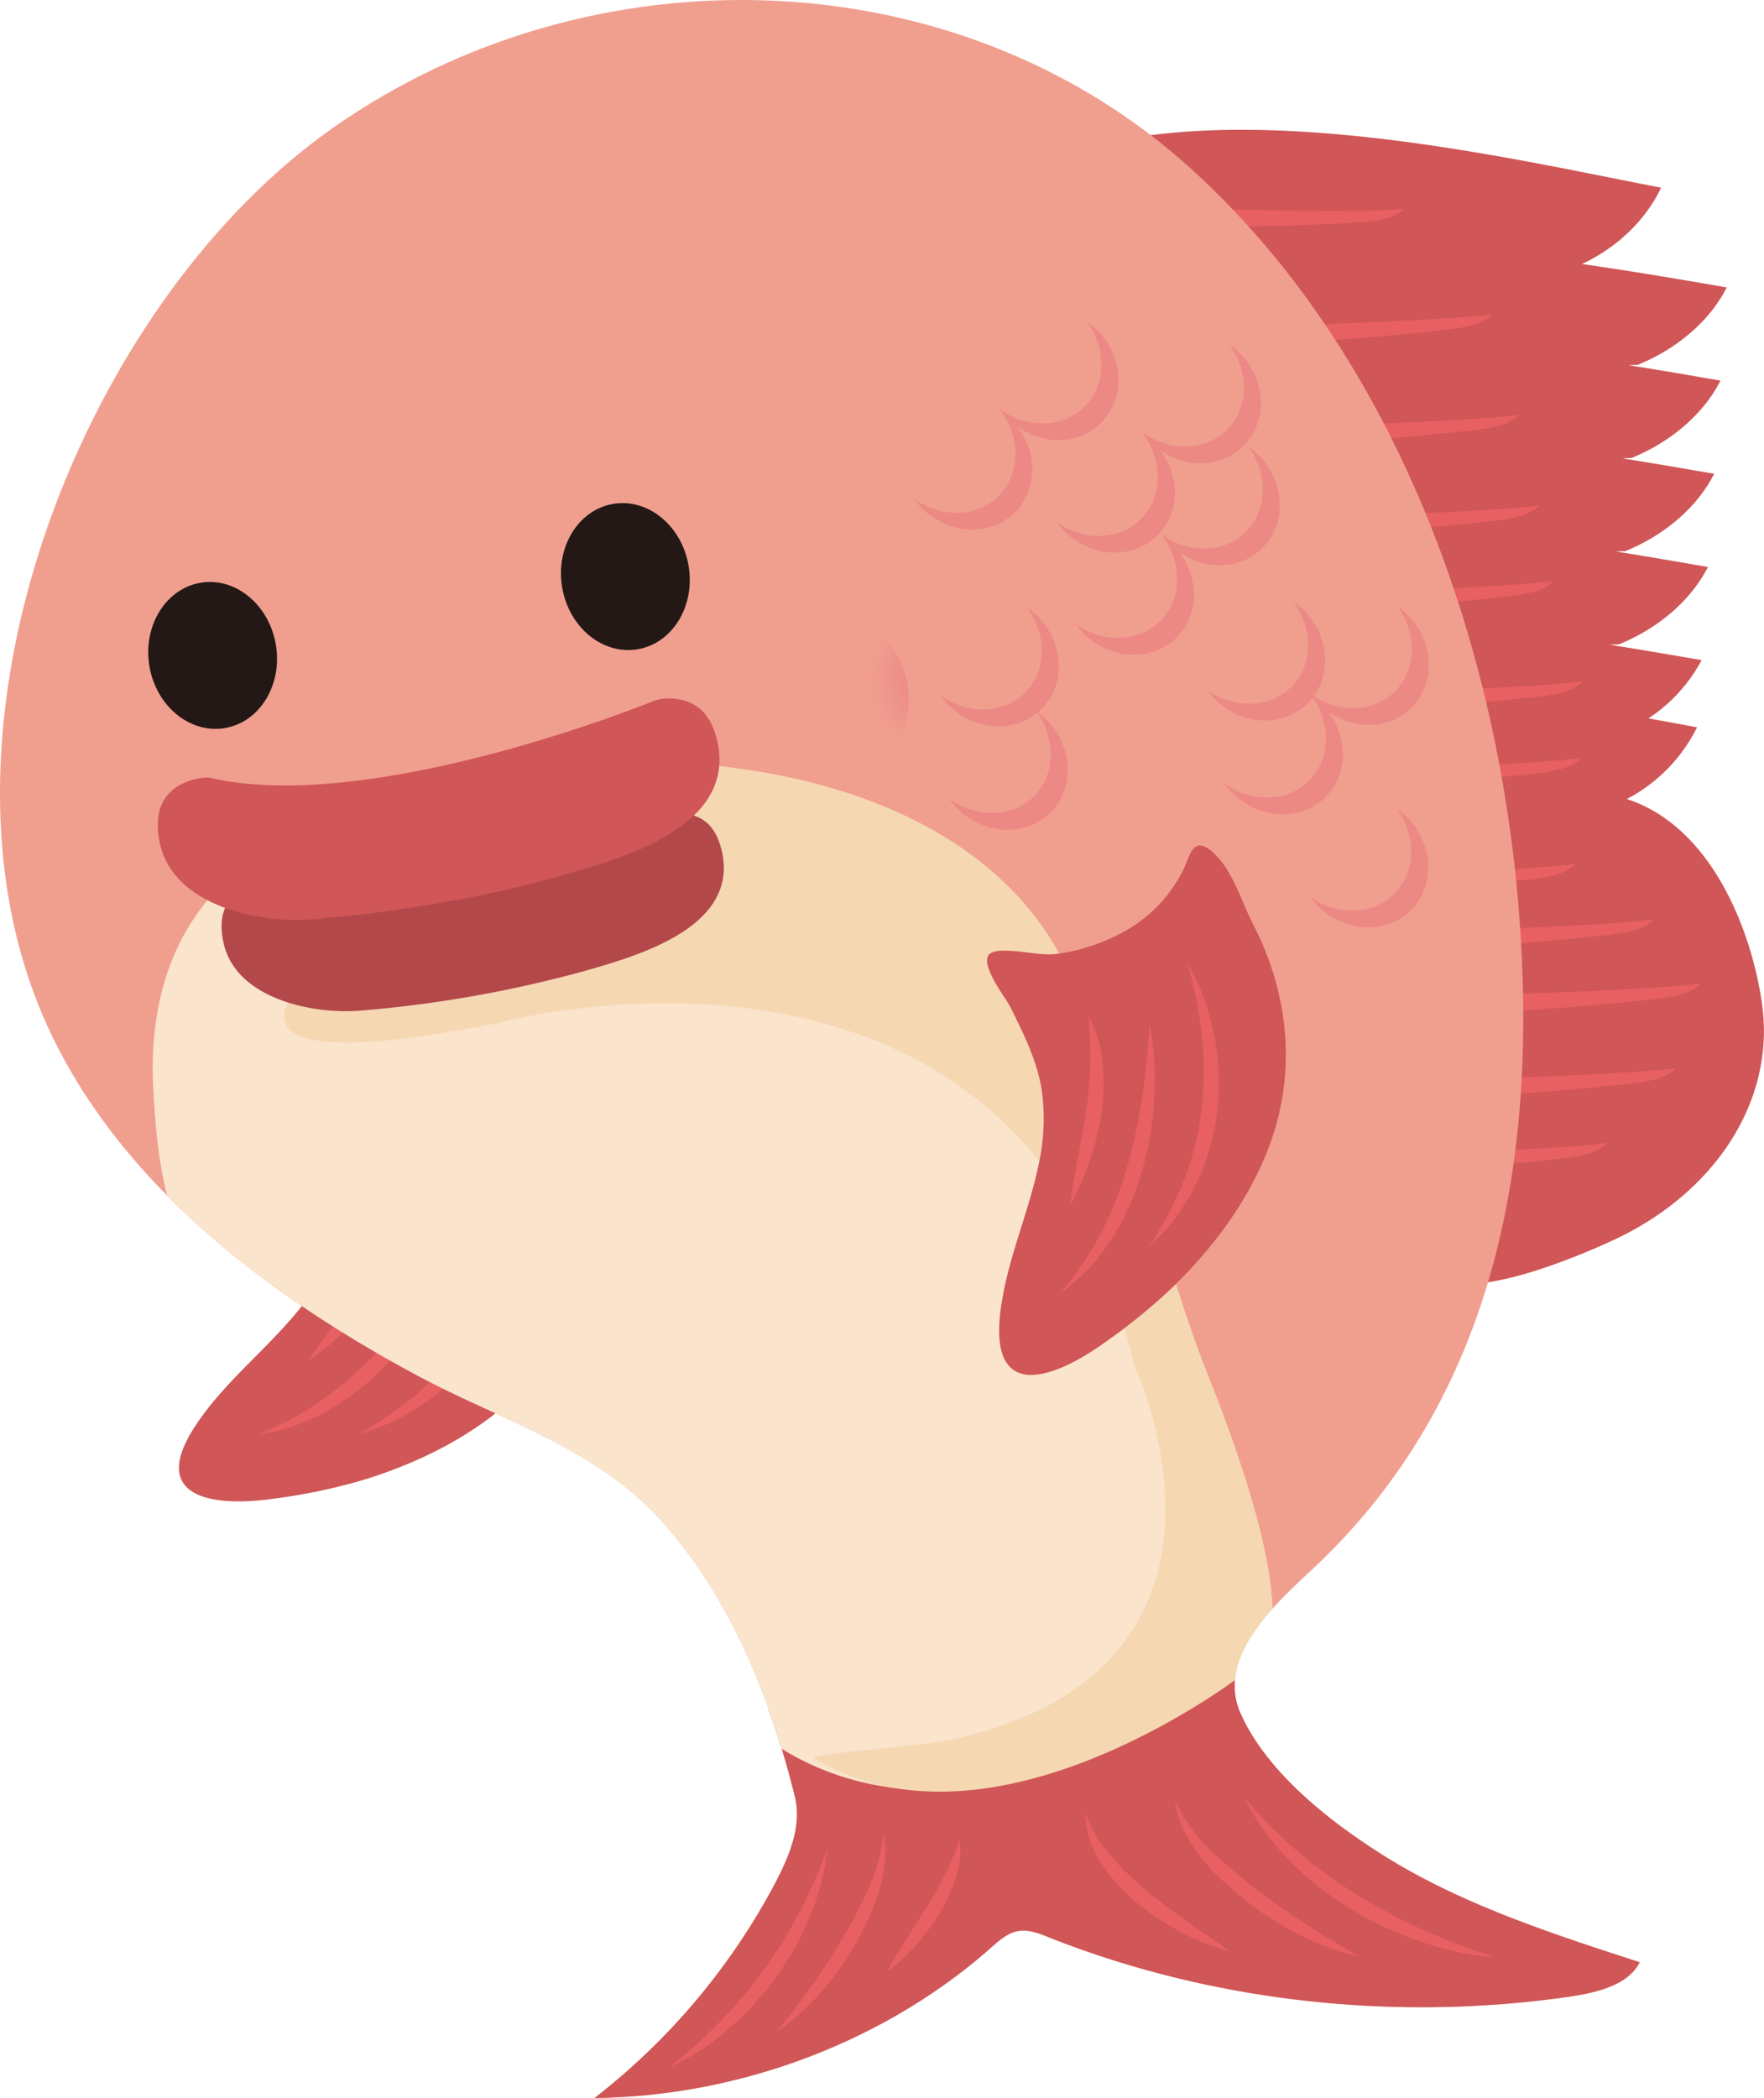 <svg xmlns="http://www.w3.org/2000/svg" xmlns:xlink="http://www.w3.org/1999/xlink" viewBox="0 0 527.43 627.14"><defs><style>.cls-1{isolation:isolate;}.cls-2{fill:#d05657;}.cls-3{fill:#e86061;}.cls-4{fill:#f09f8f;}.cls-5{fill:#fae4cc;}.cls-6{fill:#f5d7b2;}.cls-7{fill:#ed8985;}.cls-8{fill:#231815;}.cls-10,.cls-9{opacity:0.4;mix-blend-mode:multiply;}.cls-9{fill:url(#未命名漸層_33);}.cls-10{fill:url(#未命名漸層_33-2);}.cls-11{fill:#b3484a;}</style><radialGradient id="未命名漸層_33" cx="-10041.32" cy="-157.02" r="27.8" gradientTransform="matrix(-0.71, -0.71, -0.71, 0.71, -6967.4, -6780.07)" gradientUnits="userSpaceOnUse"><stop offset="0.18" stop-color="#e86678"/><stop offset="0.29" stop-color="#e86778" stop-opacity="0.98"/><stop offset="0.4" stop-color="#e96a7a" stop-opacity="0.94"/><stop offset="0.51" stop-color="#e96f7c" stop-opacity="0.85"/><stop offset="0.61" stop-color="#ea757f" stop-opacity="0.74"/><stop offset="0.72" stop-color="#eb7e83" stop-opacity="0.59"/><stop offset="0.82" stop-color="#ed8988" stop-opacity="0.41"/><stop offset="0.92" stop-color="#ee958e" stop-opacity="0.2"/><stop offset="1" stop-color="#f0a194" stop-opacity="0"/></radialGradient><radialGradient id="未命名漸層_33-2" cx="-9834.96" cy="-143.13" r="27.8" gradientTransform="matrix(-0.71, -0.71, -0.71, 0.71, -7013.88, -6600.54)" xlink:href="#未命名漸層_33"/></defs><g class="cls-1"><g id="圖層_2" data-name="圖層 2"><g id="浪3"><path class="cls-2" d="M496.66,56.09C492.1,65.76,483.56,74,473,78.93c15.82,2.27,30.58,4.8,43.29,7-5,9.88-14.66,18.26-26.54,23.12l-2.78.13c9.84,1.57,19.09,3.16,27.44,4.61-5,9.88-14.66,18.25-26.54,23.11l-2.78.14c9.84,1.56,19.09,3.16,27.44,4.61-5,9.88-14.66,18.25-26.54,23.11l-2.78.13c9.84,1.57,19.09,3.17,27.44,4.62-5,9.87-14.66,18.25-26.54,23.11l-2.78.13c9.83,1.57,19.08,3.16,27.44,4.61a47.69,47.69,0,0,1-15.88,17.41c5.08.92,10,1.82,14.52,2.67a48.51,48.51,0,0,1-21,21.44c25.53,8.3,37.37,39.63,40.42,61.19,4.1,28.95-14,56.24-43.61,70.28-10.15,4.83-39,16.94-50.16,12.48-10.82-4.31,1.84-22.83.48-32C431,333.72,426,317,420.71,300.42a1214.26,1214.26,0,0,0-46.64-122.2c-18.05-40.59-68-75-84.51-115.78C336.59,19.22,446.52,46.68,496.66,56.09Z"/><path class="cls-3" d="M456.85,153.44a20.45,20.45,0,0,1-2.8,1,63.18,63.18,0,0,1-9.16,1.48c-11.36,1.26-22.76,2.22-34.18,3-.73-1.61-1.51-3.22-2.27-4.82,21.76-.77,42.11-1.75,51.08-2.91C461.24,150.92,457.43,153.18,456.85,153.44Z"/><path class="cls-3" d="M450.74,126.35a20.59,20.59,0,0,1-2.81,1,63,63,0,0,1-9.16,1.48c-16,1.77-32,3-48.08,3.85-1-1.74-2-3.46-3-5.19,26.77-.82,54.79-2,65.75-3.39C455.13,123.83,451.32,126.09,450.74,126.35Z"/><path class="cls-3" d="M461.2,176a19.18,19.18,0,0,1-2.8,1,63,63,0,0,1-9.16,1.49c-11.91,1.32-23.88,2.31-35.87,3.11q-.87-2.46-1.8-4.9c22.22-.77,43.17-1.77,52.3-2.95C465.6,173.53,461.78,175.79,461.2,176Z"/><path class="cls-3" d="M419,62.55c1.64-.13-2.13,1.94-2.7,2.17a19.5,19.5,0,0,1-2.71.82,54.25,54.25,0,0,1-8.72,1c-21.15,1.29-42.36,1.5-63.58,1.13-1.86-2-3.77-3.93-5.7-5.87C365.32,62.71,405.5,63.63,419,62.55Z"/><path class="cls-3" d="M442.9,96.3a18.91,18.91,0,0,1-2.81,1,63,63,0,0,1-9.16,1.49c-20.56,2.27-41.26,3.64-62,4.51-1.34-1.82-2.72-3.62-4.11-5.42C395.32,97,432.51,95.7,445.56,94,447.29,93.79,443.48,96.05,442.9,96.3Z"/><path class="cls-3" d="M470,206a19.31,19.31,0,0,1-2.81,1,61.63,61.63,0,0,1-9.16,1.49c-9.19,1-18.4,1.85-27.64,2.55q-.63-2.32-1.29-4.65c18.82-.73,35.64-1.61,43.56-2.64C474.34,203.53,470.53,205.79,470,206Z"/><path class="cls-3" d="M429.81,303.42q-.1-2.78-.3-5.55c30-.83,65.64-2.11,78.35-3.76,1.72-.22-2.09,2-2.67,2.29a20.46,20.46,0,0,1-2.8,1,63.18,63.18,0,0,1-9.16,1.48C472.21,301.18,451,302.56,429.81,303.42Z"/><path class="cls-3" d="M480,341.79c1.73-.23-2.09,2-2.67,2.29a20.45,20.45,0,0,1-2.8,1,63,63,0,0,1-9.16,1.48c-13,1.44-26.07,2.52-39.17,3.34.27-1.7.53-3.4.77-5.09C449.49,344,470.8,343,480,341.79Z"/><path class="cls-3" d="M429.45,322.92c28.3-.83,59.4-2,71.1-3.55,1.72-.22-2.09,2-2.67,2.29a20.45,20.45,0,0,1-2.8,1,61.84,61.84,0,0,1-9.16,1.48c-18.88,2.1-37.87,3.43-56.92,4.31Q429.26,325.66,429.45,322.92Z"/><path class="cls-3" d="M467.82,260.59a19.18,19.18,0,0,1-2.8,1,61.63,61.63,0,0,1-9.16,1.49c-10.09,1.11-20.2,2-30.34,2.73-.25-1.58-.5-3.17-.76-4.75,19.69-.74,37.5-1.65,45.73-2.72C472.22,258.08,468.4,260.34,467.82,260.59Z"/><path class="cls-3" d="M469.45,228.94a20.45,20.45,0,0,1-2.8,1,61.63,61.63,0,0,1-9.16,1.48c-7.2.8-14.41,1.46-21.63,2.06-.32-1.47-.64-2.94-1-4.41,16.2-.67,30.21-1.47,37.23-2.38C473.85,226.43,470,228.69,469.45,228.94Z"/><path class="cls-3" d="M491.05,277.23a20.13,20.13,0,0,1-2.81,1,61.63,61.63,0,0,1-9.16,1.48c-16.94,1.88-34,3.14-51.08,4-.22-1.77-.44-3.55-.68-5.33,27-.82,55.34-2,66.39-3.41C495.44,274.72,491.63,277,491.05,277.23Z"/><path class="cls-4" d="M13.58,159.34c16.78-49.12,47.76-94,85.29-120.62,76.84-54.48,186.4-52.16,256.85,11.38,60.25,54.33,91,138.79,98.06,218.06,6.54,73.72-4.61,147.65-60.85,200.48-11,10.35-29.66,26.55-22,43.73,8,17.91,27.45,32.89,43.73,43,22.89,14.14,49.38,22.77,75.55,31.26-3.36,6.74-12.51,9-20.5,10.22-53,7.73-107.91,1.49-156.37-17.75-2.83-1.13-5.86-2.32-8.94-1.8s-5.71,2.81-8.06,4.9c-31.55,28-75.09,44.56-118.58,45A199.57,199.57,0,0,0,232,562.57c4.14-8,7.75-16.81,5.69-25.33-7.1-29.19-19.38-59.55-39.61-82.24-19.76-22.18-47.68-30.07-73.08-43.66C78.5,386.49,31.83,351,11.57,300.65-5.58,258.07-2.62,206.74,13.58,159.34Z"/><path class="cls-2" d="M232,562.57c4.14-8,7.75-16.81,5.69-25.33a260.67,260.67,0,0,0-8-26.55,458.28,458.28,0,0,1,51.78-6.46,837,837,0,0,1,87.76-2A20.14,20.14,0,0,0,371,512.37c8,17.91,27.45,32.89,43.73,43,22.89,14.14,49.38,22.77,75.55,31.26-3.36,6.74-12.51,9-20.5,10.22-53,7.73-107.91,1.49-156.37-17.75-2.83-1.13-5.86-2.32-8.94-1.8s-5.71,2.81-8.06,4.9c-31.55,28-75.09,44.56-118.58,45A199.57,199.57,0,0,0,232,562.57Z"/><path class="cls-3" d="M446.75,585.07a70.32,70.32,0,0,1-11.36-1.61,99.5,99.5,0,0,1-11.07-3.13,104.94,104.94,0,0,1-20.87-9.84,93,93,0,0,1-18.06-14.42A74.72,74.72,0,0,1,372,537.45a156.8,156.8,0,0,0,15.92,16c2.82,2.43,5.77,4.7,8.76,6.91s6.1,4.23,9.25,6.19A178.74,178.74,0,0,0,425.65,577,207.22,207.22,0,0,0,446.75,585.07Z"/><path class="cls-3" d="M351.36,538.18A44.94,44.94,0,0,0,361.85,553c2.14,2.12,4.41,4.13,6.75,6.1s4.68,3.9,7.11,5.75q7.23,5.6,15,10.56c5.14,3.35,10.47,6.42,15.89,9.61a79.42,79.42,0,0,1-17.7-6.41,96.74,96.74,0,0,1-16-10.06,93.91,93.91,0,0,1-7.2-6.16,67,67,0,0,1-6.52-6.94,42.33,42.33,0,0,1-5.2-8.08A26.33,26.33,0,0,1,351.36,538.18Z"/><path class="cls-3" d="M367.81,583.42a66,66,0,0,1-14.6-5.75,77,77,0,0,1-13.15-8.7,52.71,52.71,0,0,1-10.73-11.8c-2.92-4.47-4.92-9.82-4.74-15.1a40.55,40.55,0,0,0,7.7,12.92A87.26,87.26,0,0,0,343,565.37c3.87,3.2,7.93,6.23,12.09,9.18S363.52,580.4,367.81,583.42Z"/><path class="cls-3" d="M200.2,618a149.48,149.48,0,0,0,15.25-13.76c1.15-1.25,2.35-2.46,3.47-3.72l3.36-3.82,3.18-3.95c1.09-1.3,2-2.71,3-4.06l1.51-2,1.39-2.12c.91-1.42,1.91-2.79,2.76-4.24l2.58-4.38.65-1.09c.21-.37.38-.76.58-1.13l1.17-2.26,1.18-2.26.59-1.13.52-1.16,2.1-4.67c.8-1.54,1.32-3.16,2-4.76s1.27-3.21,2-4.81c-.24,1.71-.53,3.42-.83,5.14a44.73,44.73,0,0,1-1.11,5.11l-1.49,5c-.13.42-.23.85-.39,1.25l-.49,1.22-1,2.44a80.2,80.2,0,0,1-4.51,9.51c-.38.79-.88,1.51-1.34,2.27l-1.39,2.23L233.5,589,232,591.15l-1.58,2.11c-.52.71-1,1.42-1.62,2.08l-3.44,4-3.69,3.75c-1.24,1.24-2.59,2.37-3.89,3.53A69.47,69.47,0,0,1,200.2,618Z"/><path class="cls-3" d="M264.09,547.9c1.25,5.73.49,11.87-1.27,17.51a61.39,61.39,0,0,1-3.18,8.25c-1.21,2.67-2.58,5.27-4,7.81a85.31,85.31,0,0,1-10.26,14.27,67.54,67.54,0,0,1-13.09,11.61c3.62-4.58,7.16-9.06,10.44-13.72s6.35-9.41,9.22-14.3a155.86,155.86,0,0,0,7.86-15A51.28,51.28,0,0,0,264.09,547.9Z"/><path class="cls-3" d="M265,589.63c1.92-3.44,4-6.69,6-9.92s4.08-6.41,6.05-9.61,3.86-6.44,5.57-9.76a53.35,53.35,0,0,0,4.25-10.52,24.34,24.34,0,0,1-1.14,11.8,50,50,0,0,1-5,10.71,66.76,66.76,0,0,1-7,9.4A51.66,51.66,0,0,1,265,589.63Z"/><path class="cls-2" d="M175.15,328.81c-2.19-.3-4.59,2.63-7.08,4.45a42.77,42.77,0,0,1-21.7,8.11,58,58,0,0,1-22.67-2.93c-4.35-1.41-7.83-4.57-11.7-6.89-1.72-1-4-2.5-6.06-2.64-5.32-.35-2.53,13.9-2.57,16.78-.13,8.79-.23,18.07-3,26.47A62.73,62.73,0,0,1,89,392c-9.68,11.81-22,21.28-30.46,34.08-14.26,21.46,4.35,24.76,24,21.88a174.27,174.27,0,0,0,24.85-5.15c17-5.06,33.49-13.06,46.54-25.22,16.75-15.59,25.17-37,25.27-59.78,0-5.78,1-11.51.66-17.3A23.72,23.72,0,0,0,178,331.7C177.12,329.77,176.16,329,175.15,328.81Z"/><path class="cls-3" d="M156.49,358.33a55.83,55.83,0,0,1-.39,11.48,75.76,75.76,0,0,1-2.36,11.31,71.69,71.69,0,0,1-17.16,30.12,69.52,69.52,0,0,1-8.81,7.65A63.82,63.82,0,0,1,107,428.8,113.76,113.76,0,0,0,125.5,416a102.65,102.65,0,0,0,7.82-7.79,97.71,97.71,0,0,0,6.75-8.7A103.31,103.31,0,0,0,150.3,380c1.34-3.46,2.55-7,3.57-10.6A111.18,111.18,0,0,0,156.49,358.33Z"/><path class="cls-3" d="M138.07,369.53a85.2,85.2,0,0,1-8.87,20.27,95.77,95.77,0,0,1-13.36,17.85A76.44,76.44,0,0,1,98.3,421.56a60.36,60.36,0,0,1-10.18,4.67,52.86,52.86,0,0,1-10.81,2.53,107.73,107.73,0,0,0,9.89-4.63c.81-.39,1.58-.87,2.36-1.31s1.56-.88,2.31-1.38,1.51-1,2.27-1.44l2.21-1.52a110.4,110.4,0,0,0,16.11-14.05q3.69-3.89,7.11-8.05c2.27-2.78,4.45-5.65,6.58-8.56Q132.48,379,138.07,369.53Z"/><path class="cls-3" d="M123,358.72a38.4,38.4,0,0,1-2.69,14.63,58.44,58.44,0,0,1-7.14,13.14,80,80,0,0,1-9.74,11.17A90.67,90.67,0,0,1,92,407c2.7-4.16,5.72-8,8.68-11.79s5.91-7.57,8.67-11.42a118.45,118.45,0,0,0,7.61-12A98.48,98.48,0,0,0,123,358.72Z"/><path class="cls-5" d="M380.47,480.93c-.87-25.36-17.62-65.22-20.93-73.91-16.49-43.33-20.17-80.9-42.87-121.94-39.84-72-171.37-68-233.67-33.2a73.84,73.84,0,0,0-18.65,14.57c-14.06,15.34-19.64,35.66-18.55,58.31.34,6.95,1.12,21.2,4.22,32.67,21.73,22,48.37,39.69,74.94,53.91,25.4,13.59,53.32,21.48,73.08,43.66,16.91,19,28.25,43.3,35.67,67.83,60.28,37,135.28-20.56,135.53-20.59C369.93,494.55,374.78,487.29,380.47,480.93Z"/><path class="cls-6" d="M316.67,285.08c-39.84-72-171.37-68-233.67-33.2a75.55,75.55,0,0,0-13.86,9.88l26,27s-45,37,54.26,16.95c0,0,155.82-42.44,189.84,102.72,0,0,42.1,89.59-53.81,111.46-10.5,2.4-38.71,3.85-42.19,5.63,52.78,32.37,125.79-23.25,126-23.28.69-7.69,5.54-14.95,11.23-21.31-.87-25.36-17.62-65.22-20.93-73.91C343.05,363.69,339.37,326.12,316.67,285.08Z"/><path class="cls-7" d="M324.36,121.44c6.45-6.56,6.46-17.28.54-25.41a23.29,23.29,0,0,1,3,2.44c8.1,8,8.75,20.43,1.46,27.84s-19.76,7-27.85-1a22,22,0,0,1-2.5-2.91C307.19,128.2,317.91,128,324.36,121.44Z"/><path class="cls-7" d="M298.66,148.17c6.45-6.56,6.46-17.28.54-25.41a23.29,23.29,0,0,1,2.95,2.44c8.1,8,8.75,20.43,1.46,27.84s-19.76,7-27.85-1a22.66,22.66,0,0,1-2.5-2.91C281.49,154.93,292.21,154.73,298.66,148.17Z"/><path class="cls-7" d="M372.65,158.85c6.45-6.56,6.47-17.29.54-25.41a22.46,22.46,0,0,1,2.95,2.44c8.1,8,8.75,20.42,1.46,27.84s-19.76,7-27.85-1a23.27,23.27,0,0,1-2.49-2.91C355.48,165.6,366.2,165.41,372.65,158.85Z"/><path class="cls-7" d="M347,185.58c6.45-6.56,6.47-17.29.54-25.41a21.7,21.7,0,0,1,2.95,2.44c8.1,8,8.75,20.42,1.47,27.84s-19.77,7-27.86-1a22.65,22.65,0,0,1-2.49-2.92C329.78,192.33,340.5,192.14,347,185.58Z"/><path class="cls-7" d="M367,128.34c6.45-6.56,6.46-17.28.54-25.41a23.29,23.29,0,0,1,2.95,2.44c8.1,8,8.75,20.43,1.46,27.84s-19.76,7-27.86-1a22.69,22.69,0,0,1-2.49-2.91C349.79,135.1,360.51,134.9,367,128.34Z"/><path class="cls-7" d="M341.26,155.07c6.45-6.56,6.46-17.28.54-25.41a23.29,23.29,0,0,1,2.95,2.44c8.1,8,8.75,20.43,1.46,27.84s-19.76,7-27.86-1a23.39,23.39,0,0,1-2.49-2.91C324.09,161.83,334.81,161.63,341.26,155.07Z"/><path class="cls-7" d="M417.21,206.57c6.45-6.56,6.46-17.29.54-25.41a21.7,21.7,0,0,1,2.95,2.44c8.1,8,8.75,20.42,1.46,27.84s-19.76,7-27.85-1a22.65,22.65,0,0,1-2.49-2.92C400,213.32,410.76,213.13,417.21,206.57Z"/><path class="cls-7" d="M391.51,233.3c6.45-6.57,6.47-17.29.54-25.41a21.7,21.7,0,0,1,2.95,2.44c8.1,8,8.75,20.42,1.46,27.84s-19.76,7-27.85-1a21.92,21.92,0,0,1-2.49-2.91C374.34,240.05,385.06,239.86,391.51,233.3Z"/><path class="cls-7" d="M386.18,205.25c6.45-6.56,6.46-17.28.53-25.41a22.69,22.69,0,0,1,3,2.44c8.09,8,8.75,20.43,1.46,27.84s-19.76,7-27.86-1a21.92,21.92,0,0,1-2.49-2.91C369,212,379.73,211.81,386.18,205.25Z"/><path class="cls-7" d="M309.25,237.93c6.45-6.56,6.46-17.28.54-25.41a23.29,23.29,0,0,1,2.95,2.44c8.1,8,8.75,20.43,1.46,27.84s-19.76,7-27.86-1a23.39,23.39,0,0,1-2.49-2.91C292.08,244.69,302.8,244.49,309.25,237.93Z"/><path class="cls-7" d="M306.58,207c6.45-6.56,6.47-17.28.54-25.4a21.7,21.7,0,0,1,2.95,2.44c8.1,8,8.75,20.42,1.46,27.83s-19.76,7-27.85-1a21.92,21.92,0,0,1-2.49-2.91C289.41,213.74,300.13,213.55,306.58,207Z"/><path class="cls-7" d="M417,267.11c6.45-6.56,6.47-17.28.54-25.41a23.29,23.29,0,0,1,3,2.44c8.1,8,8.75,20.43,1.47,27.84s-19.77,7-27.86-1a22.57,22.57,0,0,1-2.49-2.91C399.81,273.86,410.53,273.67,417,267.11Z"/><path class="cls-8" d="M168.07,175.53c2,12,12.09,20.32,22.54,18.58s17.29-12.89,15.29-24.89-12.09-20.32-22.53-18.58S166.07,163.52,168.07,175.53Z"/><path class="cls-8" d="M44.66,199.09c2,12,12.09,20.32,22.54,18.58s17.29-12.88,15.29-24.88S70.4,172.47,60,174.21,42.66,187.09,44.66,199.09Z"/><circle class="cls-9" cx="243.92" cy="209.18" r="27.8" transform="translate(-69.61 279.58) rotate(-53.27)"/><circle class="cls-10" cx="41.7" cy="252.62" r="27.8" transform="translate(-185.71 134.97) rotate(-53.27)"/><path class="cls-11" d="M198.78,243.8s-75.4,30.84-119,20.44c0,0-17-.05-12.89,17.86,3.82,16.67,27,21.31,41.29,20a363,363,0,0,0,66.56-11.8c16.24-4.61,45.83-13.11,41.19-35.39-.77-3.67-2.33-7.39-5.38-9.57S202.25,242.38,198.78,243.8Z"/><path class="cls-2" d="M195.41,209.57s-84.33,34.49-133.12,22.85c0,0-19,0-14.42,20,4.27,18.65,30.15,23.84,46.18,22.41,25.12-2.25,50.16-6.32,74.45-13.2,18.16-5.15,51.27-14.66,46.07-39.58-.86-4.11-2.61-8.27-6-10.71S199.3,208,195.41,209.57Z"/><path class="cls-2" d="M358,252.91c-2.08.74-2.87,4.44-4.24,7.21a42.76,42.76,0,0,1-15.56,17.16,57.71,57.71,0,0,1-21.48,7.8c-4.51.75-9.06-.46-13.55-.74-2-.13-4.71-.39-6.61.44-4.88,2.13,4.14,13.51,5.43,16.09,3.91,7.86,8.08,16.15,9.46,24.89a62.6,62.6,0,0,1-1,22.86c-3.18,14.93-9.73,29-11.41,44.25-2.82,25.62,15.23,20,31.38,8.42a174.5,174.5,0,0,0,19.71-16c12.76-12.28,23.75-27,29.77-43.76,7.72-21.54,5.36-44.47-5-64.72-2.63-5.14-4.42-10.67-7.35-15.67a24,24,0,0,0-5.66-7C360.15,252.86,358.91,252.57,358,252.91Z"/><path class="cls-3" d="M354.94,287.71a56.3,56.3,0,0,1,4.92,10.37A76.13,76.13,0,0,1,363,309.21a75.18,75.18,0,0,1,.95,23.2,74.23,74.23,0,0,1-2.37,11.44,67.65,67.65,0,0,1-4.32,10.84A63.65,63.65,0,0,1,343.35,373a114.51,114.51,0,0,0,10.54-19.82,101.11,101.11,0,0,0,3.37-10.51,94.64,94.64,0,0,0,2-10.83,102.57,102.57,0,0,0,.1-22.09c-.4-3.7-.95-7.39-1.7-11.06A113,113,0,0,0,354.94,287.71Z"/><path class="cls-3" d="M343.71,306.11a85.07,85.07,0,0,1,1.42,22.08,96.39,96.39,0,0,1-3.67,22,76.42,76.42,0,0,1-9.2,20.41,60.86,60.86,0,0,1-6.89,8.83,54.07,54.07,0,0,1-8.45,7.21,107.91,107.91,0,0,0,6.66-8.66c.54-.72,1-1.5,1.5-2.25s1-1.49,1.41-2.29.91-1.54,1.36-2.31l1.27-2.37A110.52,110.52,0,0,0,337,348.87c1-3.43,1.86-6.91,2.62-10.42s1.35-7.06,1.92-10.62C342.57,320.68,343.3,313.46,343.71,306.11Z"/><path class="cls-3" d="M325.35,303.43a38.49,38.49,0,0,1,4.33,14.23,58.51,58.51,0,0,1-.31,15A80.65,80.65,0,0,1,325.84,347,91.79,91.79,0,0,1,320,360.54c.48-4.94,1.42-9.72,2.29-14.47s1.78-9.43,2.47-14.12A121.61,121.61,0,0,0,326,317.83,98.89,98.89,0,0,0,325.35,303.43Z"/></g></g></g></svg>